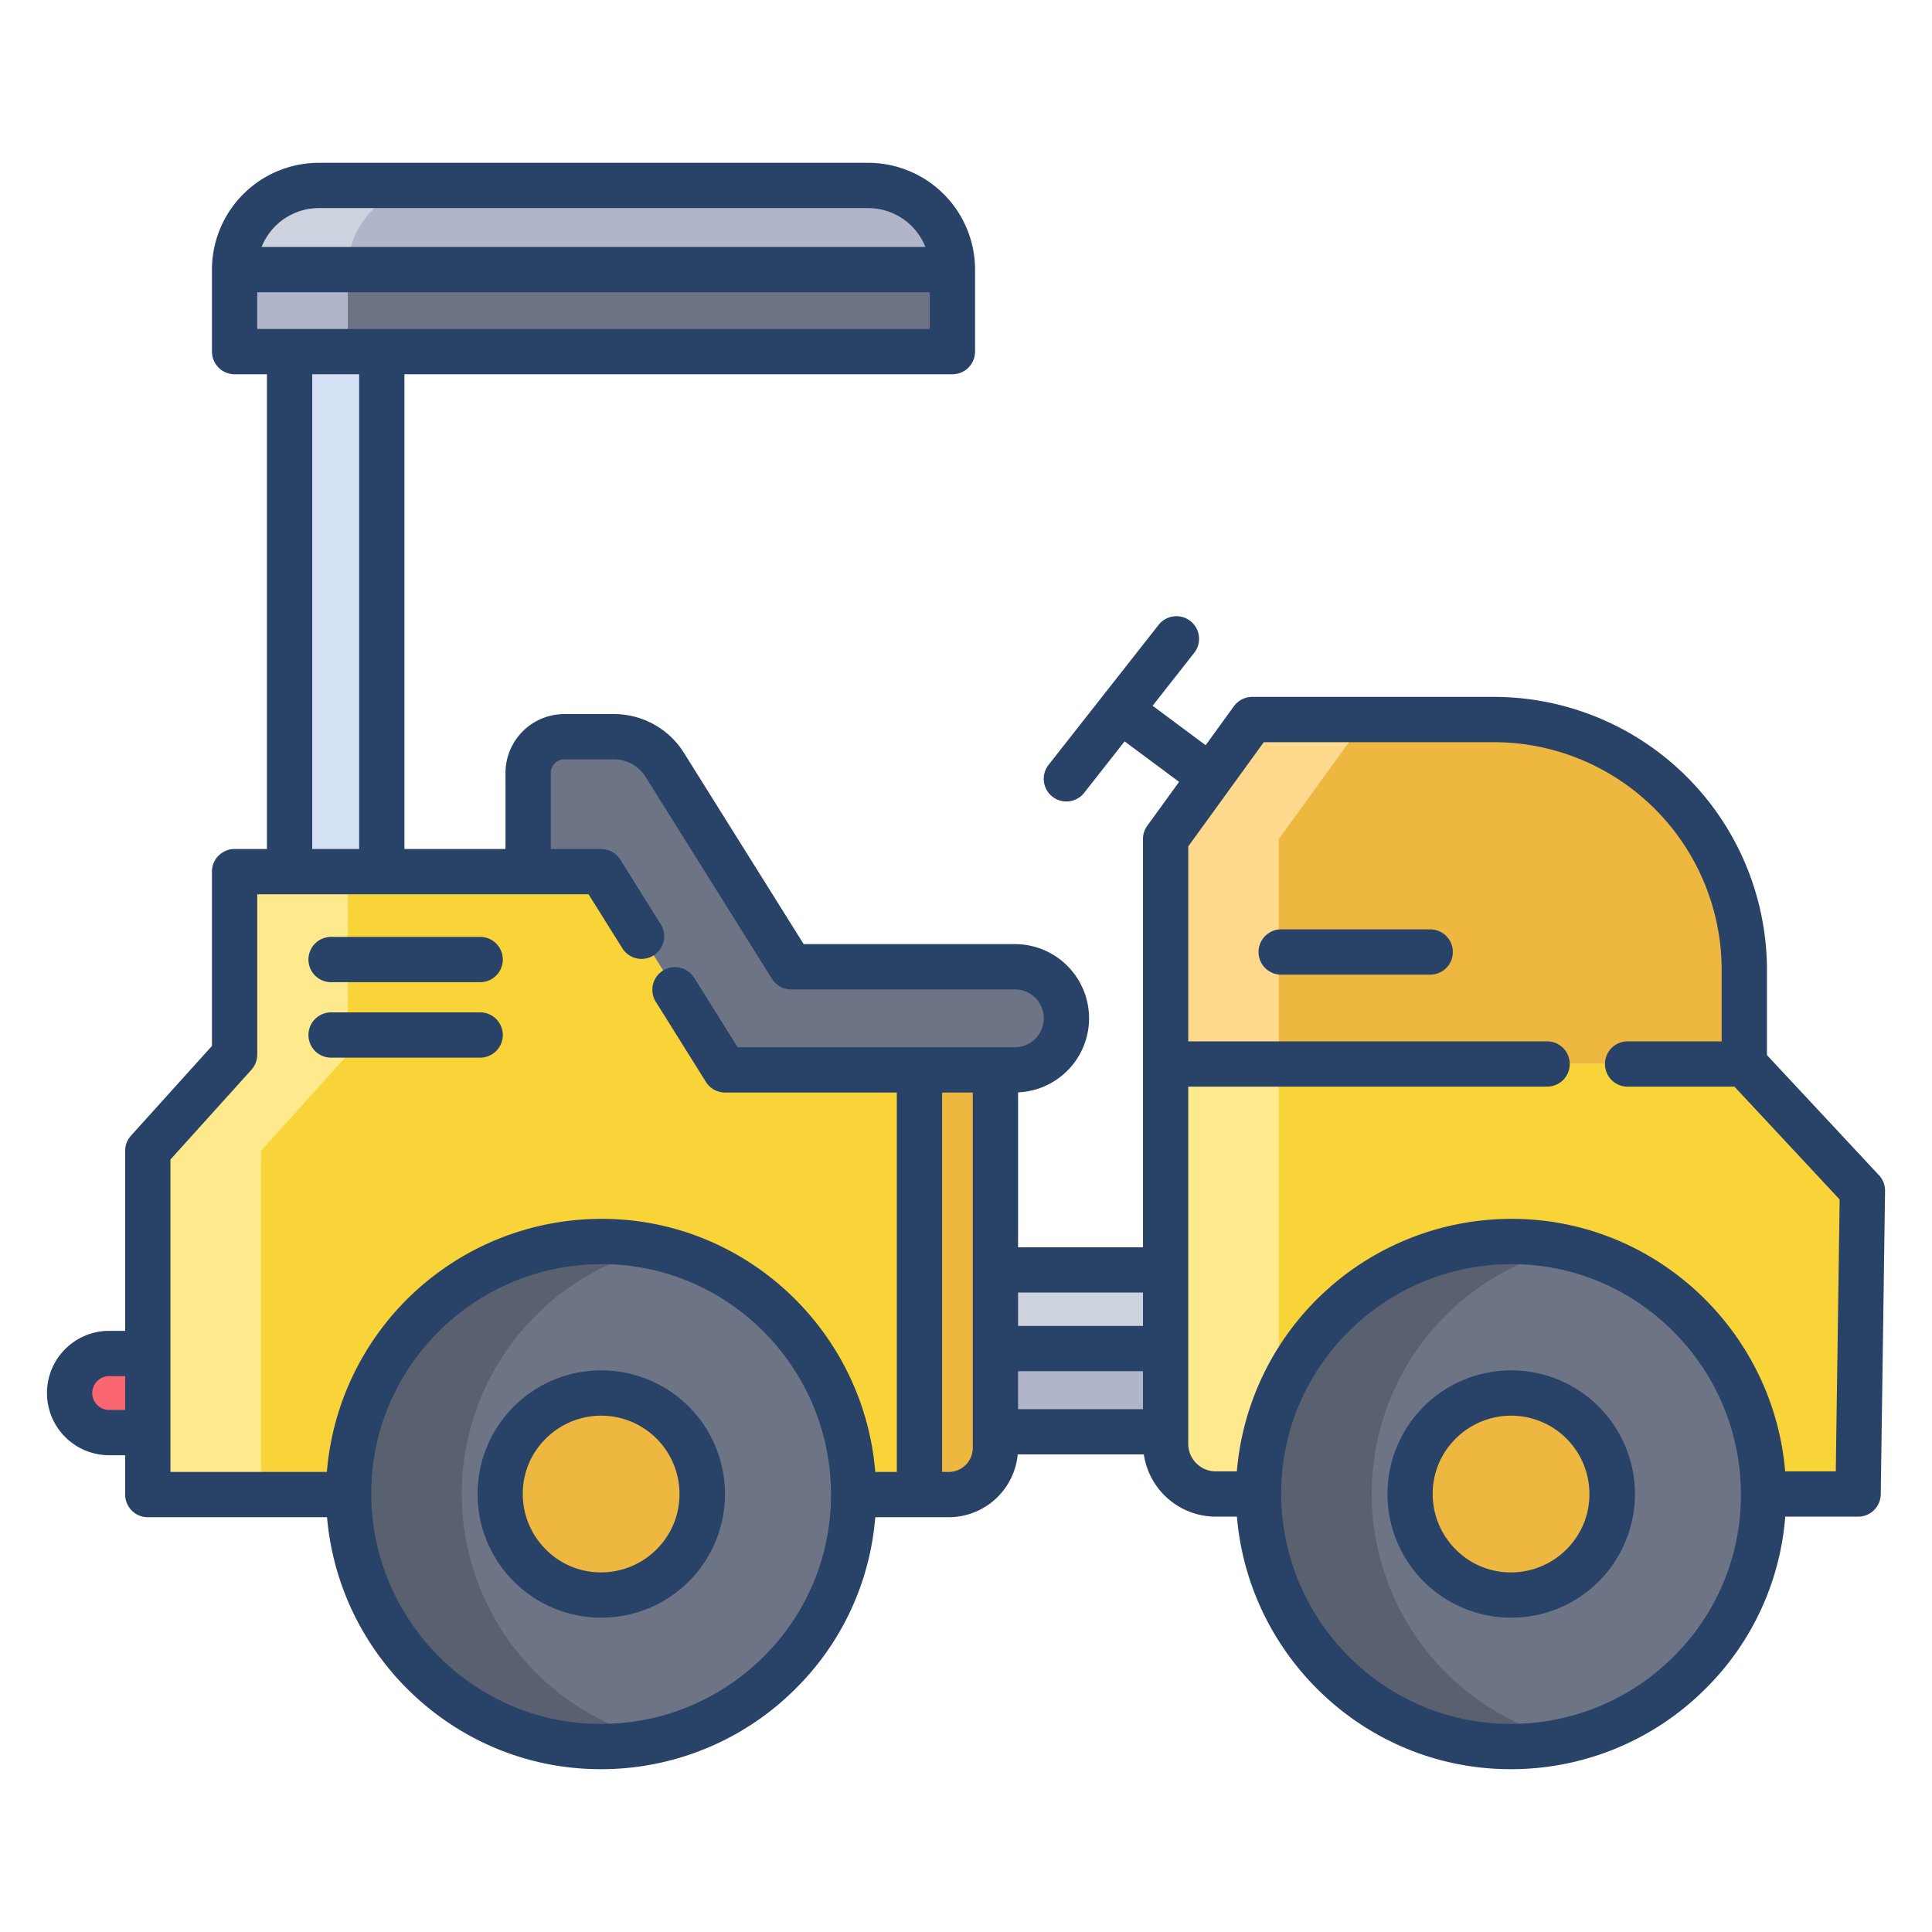 <svg id="Layer_1" height="512" viewBox="0 0 512 512" width="512" xmlns="http://www.w3.org/2000/svg" data-name="Layer 1"><path d="m252.4 71.45h-190.23a22.3 22.3 0 0 1 22.3-22.3h145.63a22.3 22.3 0 0 1 22.3 22.3z" fill="#b0b5ca"/><path d="m62.17 71.45h190.23v21.73h-190.23z" fill="#6d7486"/><path d="m268.95 256.2a13.665 13.665 0 1 1 0 27.33h-76.79l-32.86-52.54h-19.34v-26.16a9.585 9.585 0 0 1 9.59-9.59h13.1a15.982 15.982 0 0 1 13.55 7.51l33.46 53.45z" fill="#6d7486"/><path d="m192.16 283.53-32.86-52.54h-19.34-77.79v48.5l-23 25.49v91.1h204.5v-112.55z" fill="#f9d438"/><path d="m243.67 283.53v112.55h7.75a12.374 12.374 0 0 0 12.38-12.37v-100.18z" fill="#edb740"/><path d="m462.26 257.02v24.95h-153.36v-59.62l11.91-16.43 11.05-15.24h64.05a66.34 66.34 0 0 1 66.35 66.34z" fill="#edb740"/><path d="m462.26 281.97h-153.36v100.67a13.3 13.3 0 0 0 13.3 13.29h170.22l1.14-80.39z" fill="#f9d438"/><path d="m76.74 93.18h24.44v137.81h-24.44z" fill="#d4e1f4"/><path d="m226.22 396.08v.22a66.921 66.921 0 0 1 -133.84-.22v-.51a66.921 66.921 0 0 1 133.84.51z" fill="#6d7486"/><path d="m159.72 369.17a26.767 26.767 0 1 1 -27.18 26.45 26.8 26.8 0 0 1 27.18-26.45z" fill="#edb740"/><path d="m263.8 357.38h45.1v22.06h-45.1z" fill="#b0b5ca"/><path d="m263.8 336.54h45.1v20.84h-45.1z" fill="#ccd3df"/><path d="m39.17 358.69v20.96h-10.24a10.48 10.48 0 1 1 0-20.96z" fill="#fb6771"/><path d="m122.38 396.08v-.51a66.834 66.834 0 0 1 52.045-64.851 67.007 67.007 0 0 0 -82.045 64.851v.51a66.8 66.8 0 0 0 81.809 65.063 67.038 67.038 0 0 1 -51.809-65.063z" fill="#596070"/><path d="m92.17 71.45a22.3 22.3 0 0 1 22.3-22.3h-30a22.3 22.3 0 0 0 -22.3 22.3z" fill="#ccd3df"/><path d="m62.17 71.45v21.73h30v-21.73z" fill="#b0b5ca"/><path d="m92.17 279.49v-48.5h-30v48.5l-23 25.49v91.1h30v-91.1z" fill="#ffe98d"/><path d="m338.9 281.97v-59.62l11.91-16.43 11.05-15.24h-30l-11.05 15.24-11.91 16.43v59.62z" fill="#ffd98d"/><path d="m338.9 382.64v-100.67h-30v100.67a13.3 13.3 0 0 0 13.3 13.29h30a13.3 13.3 0 0 1 -13.3-13.29z" fill="#ffe98d"/><path d="m467.36 395.93v.37a66.921 66.921 0 0 1 -133.84-.37v-.36a66.92 66.92 0 0 1 133.84.36z" fill="#6d7486"/><path d="m400.86 369.17a26.767 26.767 0 1 1 -27.18 26.45 26.8 26.8 0 0 1 27.18-26.45z" fill="#edb740"/><path d="m363.52 395.93v-.36a66.835 66.835 0 0 1 52.045-64.851 67.007 67.007 0 0 0 -82.045 64.851v.36a66.8 66.8 0 0 0 81.809 65.213 67.037 67.037 0 0 1 -51.809-65.213z" fill="#596070"/><g fill="#284268"><path d="m468.26 279.607v-22.587a72.427 72.427 0 0 0 -72.35-72.34h-64.05a6 6 0 0 0 -4.86 2.478l-7.486 10.326-14.06-10.449 11.01-14.007a6 6 0 1 0 -9.434-7.416l-29.13 37.06a6 6 0 1 0 9.434 7.416l10.7-13.615 14.439 10.727-8.431 11.629a6 6 0 0 0 -1.142 3.521v108.19h-33.1v-41.052a19.653 19.653 0 0 0 -.85-39.288h-55.968l-31.695-50.631a21.857 21.857 0 0 0 -18.637-10.329h-13.1a15.607 15.607 0 0 0 -15.59 15.59v20.16h-26.78v-125.81h145.22a6 6 0 0 0 6-6v-21.73a28.332 28.332 0 0 0 -28.3-28.3h-145.63a28.332 28.332 0 0 0 -28.3 28.3v21.73a6 6 0 0 0 6 6h8.57v125.81h-8.57a6 6 0 0 0 -6 6v46.194l-21.455 23.776a6.005 6.005 0 0 0 -1.545 4.02v47.71h-4.24a16.48 16.48 0 1 0 0 32.96h4.24v10.43a6 6 0 0 0 6 6h47.5c3.207 37.225 34.438 66.667 72.251 66.77h.224a72.78 72.78 0 0 0 51.509-21.146 72.025 72.025 0 0 0 21.3-45.625h19.466a18.4 18.4 0 0 0 18.292-16.64h33.415a19.31 19.31 0 0 0 19.073 16.491h5.6c3.134 37.308 34.369 66.817 72.263 66.92h.224a72.78 72.78 0 0 0 51.51-21.146 72.035 72.035 0 0 0 21.313-45.775h19.31a6 6 0 0 0 6-5.915l1.14-80.39a6 6 0 0 0 -1.611-4.177zm-435.09 94.043h-4.24a4.48 4.48 0 1 1 0-8.96h4.24zm51.3-318.5h145.63a16.318 16.318 0 0 1 15.142 10.3h-175.913a16.315 16.315 0 0 1 15.141-10.3zm-16.3 32.03v-9.73h178.23v9.73zm27.01 12v125.81h-12.44v-125.81zm125.04 297.1a60.162 60.162 0 0 1 -18 42.889 60.852 60.852 0 0 1 -43.072 17.678h-.188c-33.242-.091-60.413-27.353-60.577-60.778v-.486c.091-33.437 27.486-60.577 61.105-60.577h.168c33.388.091 60.558 27.488 60.567 61.07zm37.58-12.57a6.382 6.382 0 0 1 -6.38 6.37h-1.75v-100.55h8.13zm11.15-106.18h-73.466l-11.527-18.43a6 6 0 0 0 -10.174 6.363l13.29 21.249a6 6 0 0 0 5.087 2.819h45.51v100.549h-5.717c-3.058-37.392-34.293-66.967-72.267-67.07h-.2a73.047 73.047 0 0 0 -72.86 67.071h-41.456v-82.794l21.455-23.777a6.005 6.005 0 0 0 1.545-4.02v-42.5h87.806l8.912 14.249a6 6 0 1 0 10.173-6.363l-10.674-17.067a6 6 0 0 0 -5.087-2.819h-13.34v-20.16a3.594 3.594 0 0 1 3.59-3.59h13.1a9.926 9.926 0 0 1 8.464 4.694l33.46 53.45a6 6 0 0 0 5.086 2.816h59.29a7.665 7.665 0 1 1 0 15.33zm33.95 95.91h-33.1v-10.06h33.1zm0-22.06h-33.1v-8.84h33.1zm158.46 44.9a60.159 60.159 0 0 1 -18 42.89 60.85 60.85 0 0 1 -43.072 17.678h-.188c-33.316-.091-60.489-27.42-60.577-60.923v-.341c.09-33.437 27.486-60.577 61.105-60.577h.168c33.314.091 60.485 27.426 60.567 60.92zm25.14-6.35h-13.419c-3.134-37.308-34.365-66.817-72.255-66.92h-.2a73.051 73.051 0 0 0 -72.85 66.921h-5.576a7.3 7.3 0 0 1 -7.3-7.29v-94.671h95.1a6 6 0 0 0 0-12h-95.1v-51.67l20.021-27.616h60.989a60.413 60.413 0 0 1 60.35 60.34v18.95h-24.927a6 6 0 0 0 0 12h28.317l27.876 29.9z"/><path d="m159.788 363.17a32.722 32.722 0 0 0 -23.449 9.407 32.77 32.77 0 0 0 22.7 56.123h.187a32.767 32.767 0 0 0 .558-65.531zm14.156 47.475a20.72 20.72 0 0 1 -14.827 6.055 20.5 20.5 0 0 1 -14.566-6.172 20.766 20.766 0 0 1 -6.011-14.855 20.464 20.464 0 0 1 6.2-14.525 20.755 20.755 0 0 1 35.333 14.876 20.533 20.533 0 0 1 -6.129 14.621z"/><path d="m127.25 248.29h-39.51a6 6 0 1 0 0 12h39.51a6 6 0 0 0 0-12z"/><path d="m127.25 268.29h-39.51a6 6 0 0 0 0 12h39.51a6 6 0 0 0 0-12z"/><path d="m400.929 363.17a32.73 32.73 0 0 0 -23.45 9.408 32.768 32.768 0 0 0 22.7 56.122.786.786 0 0 1 .186 0 32.767 32.767 0 0 0 .56-65.531zm14.155 47.476a20.754 20.754 0 0 1 -14.717 6.055h-.11a20.491 20.491 0 0 1 -14.567-6.17 20.765 20.765 0 0 1 -6.01-14.857 20.464 20.464 0 0 1 6.2-14.525 20.755 20.755 0 0 1 35.333 14.876 20.541 20.541 0 0 1 -6.129 14.621z"/><path d="m379.02 246.29h-39.5a6 6 0 1 0 0 12h39.5a6 6 0 0 0 0-12z"/></g></svg>